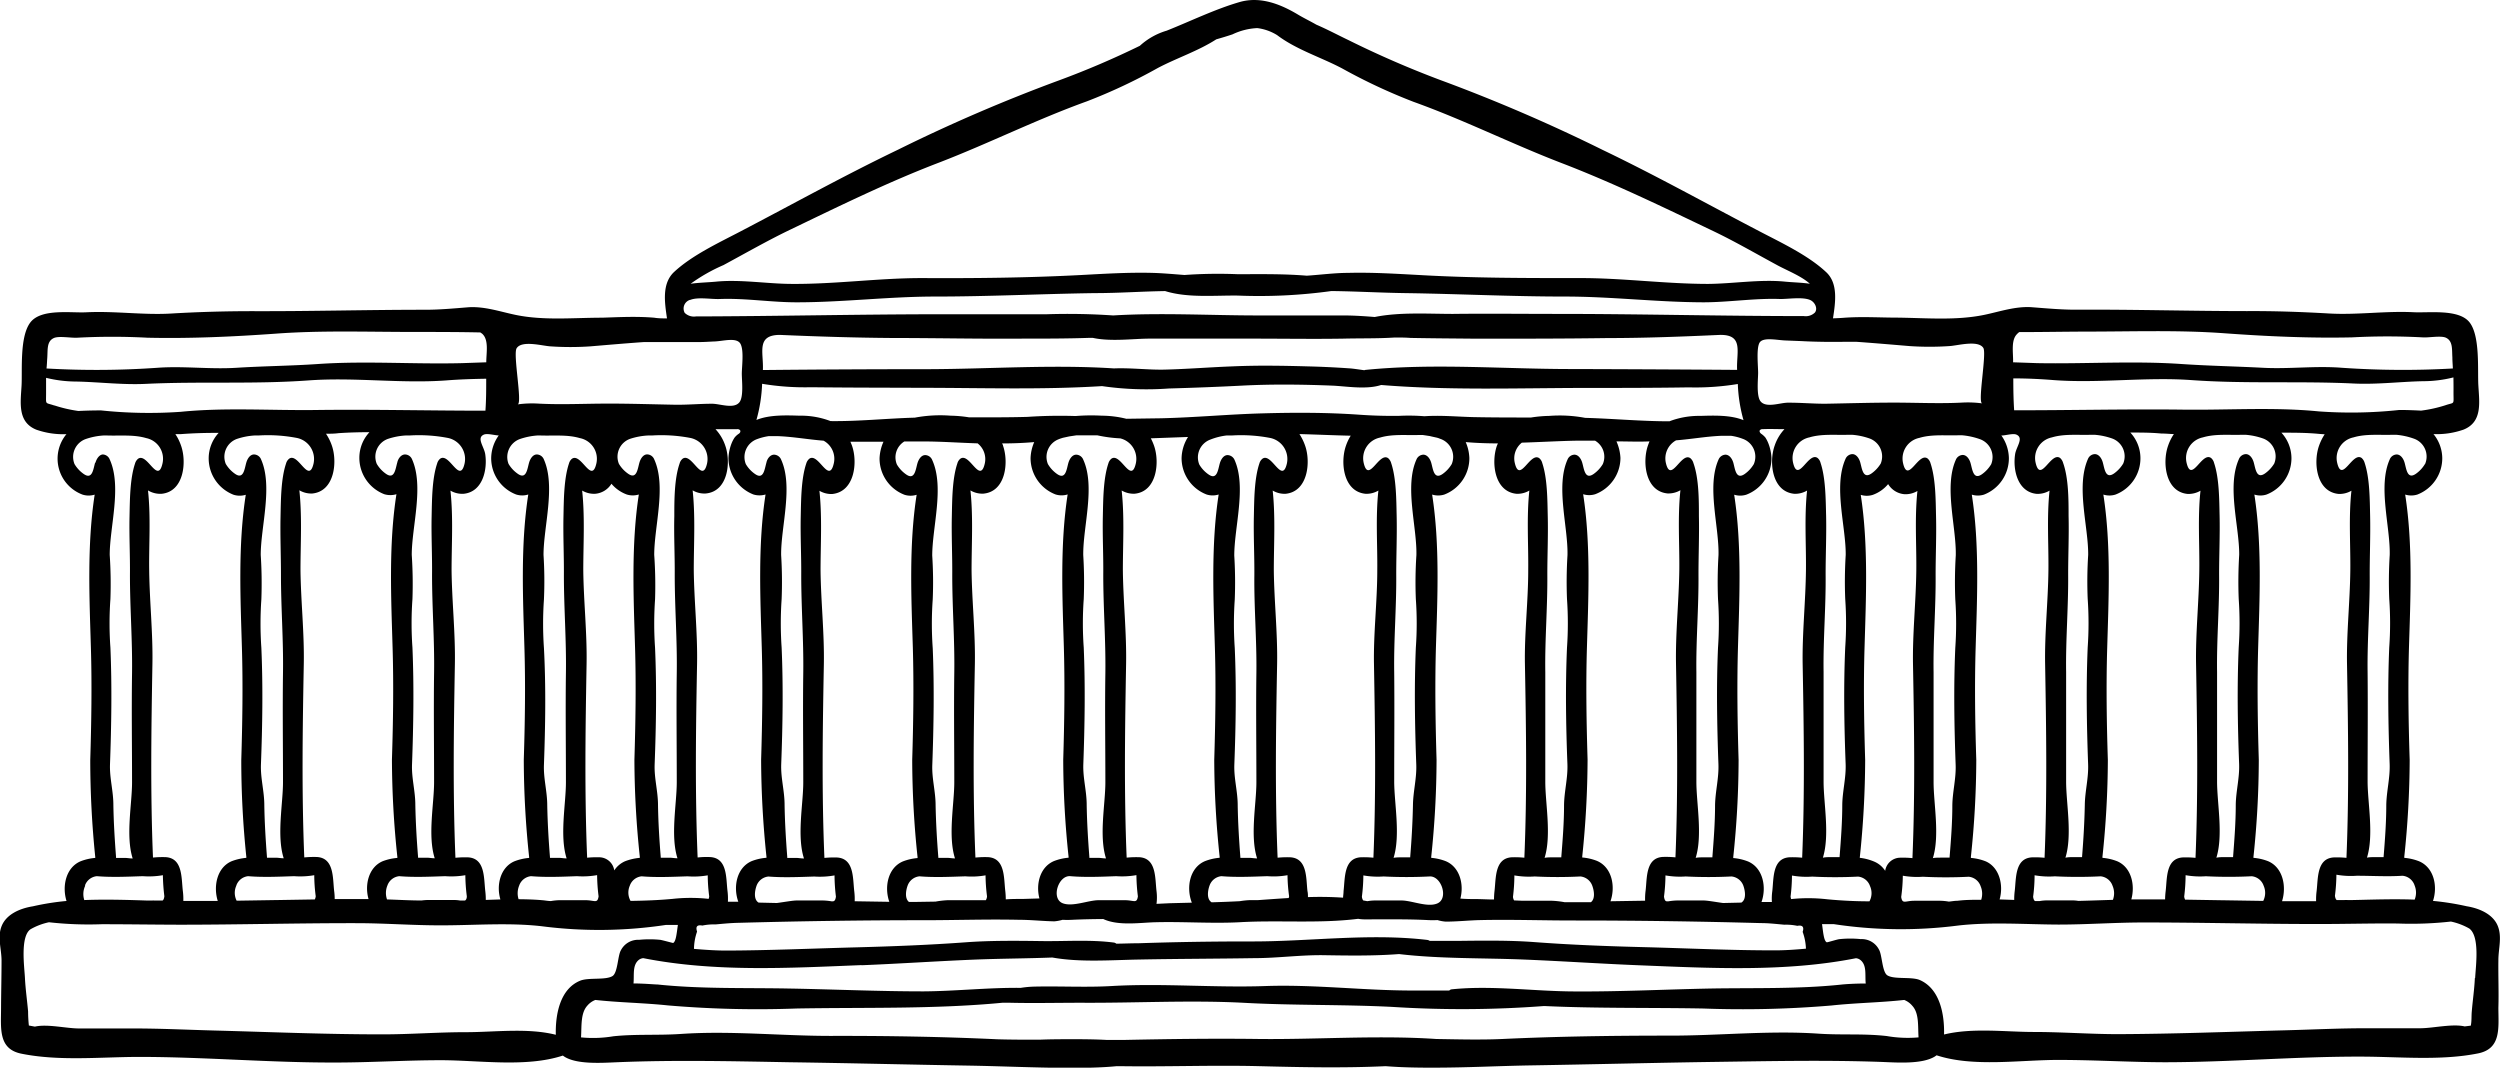 <svg xmlns="http://www.w3.org/2000/svg" viewBox="0 0 355.92 152"><title>final-quiz-3</title><g id="Layer_2" data-name="Layer 2"><g id="Layer_1-2" data-name="Layer 1"><path d="M355.69,136.7c0-1.66.56-3.35-.11-4.93s-2.5-2.44-4.41-2.75a38.22,38.22,0,0,0-4.79-.76c.69-2.08.15-4.75-2-5.65a7.53,7.53,0,0,0-2.09-.48.59.59,0,0,0,0-.14,133.3,133.3,0,0,0,.77-13.81c-.17-5.3-.25-10.68-.1-16,.21-6.9.58-14.62-.54-21.77a2.92,2.92,0,0,0,1.73,0,5.54,5.54,0,0,0,3.55-5.19,5.48,5.48,0,0,0-1.25-3.42,11.48,11.48,0,0,0,4.29-.64c2.69-1.09,2.24-3.83,2.1-6.26-.13-2.26.27-7.05-1.25-9s-5.8-1.33-8-1.45c-4-.2-8,.41-12,.18s-7.77-.36-11.66-.34c-8.13,0-16.28-.25-24.43-.2-2.07,0-4.15-.19-6.2-.35-2.35-.17-4.56.62-6.83,1.09-4,.82-8.21.44-12.26.39-2.52,0-4.87-.16-7.43,0-.6.05-1.21.08-1.82.1.35-2.29.76-5-1-6.6-2.54-2.37-6.29-4.13-9.37-5.74-7.51-3.91-14.83-8-22.49-11.67a237.2,237.2,0,0,0-23-9.9A139.91,139.91,0,0,1,192,5.72c-1.37-.65-3-1.52-4.6-2.21-.87-.5-1.79-.94-2.62-1.44-2.49-1.49-5.33-2.6-8.22-1.8-3.5,1-7.07,2.75-10.47,4.1a9.69,9.69,0,0,0-3.81,2.15,122.75,122.75,0,0,1-11.45,4.9,235.11,235.11,0,0,0-23,9.9c-7.66,3.68-15,7.76-22.49,11.67-3.08,1.61-6.84,3.37-9.38,5.74-1.74,1.64-1.34,4.31-1,6.6-.62,0-1.23,0-1.83-.1-2.56-.21-4.91-.08-7.42,0-4.06,0-8.26.43-12.26-.39-2.28-.47-4.48-1.26-6.83-1.09-2,.16-4.13.36-6.21.35-8.14,0-16.3.23-24.43.2-3.88,0-7.78.11-11.66.34s-8-.38-12-.18c-2.23.12-6.46-.57-8,1.45s-1.13,6.76-1.25,9c-.14,2.43-.59,5.17,2.09,6.26a11.54,11.54,0,0,0,4.3.64,5.46,5.46,0,0,0,2.3,8.61,2.89,2.89,0,0,0,1.72,0c-1.11,7.15-.74,14.87-.54,21.77.16,5.29.07,10.67-.09,16A136.12,136.12,0,0,0,13.56,122l0,.14a7.36,7.36,0,0,0-2.09.48c-2.11.9-2.65,3.57-2,5.65a36.2,36.2,0,0,0-4.79.76c-1.92.31-3.75,1.16-4.42,2.75S.2,135,.22,136.7c0,2.25-.06,4.56-.07,6.82,0,2.88-.43,5.82,2.89,6.49,5.37,1.09,11.28.47,16.72.46,9.35,0,18.67.83,28,.8,5,0,10-.33,15-.33,5.45,0,12.16,1.06,17.37-.66l.26.18c1.81,1.1,5.27.86,7.43.77,8.2-.34,16.37-.15,24.58,0,8.54.12,17.08.34,25.63.48,4.54.08,9.07.29,13.61.32,2.38,0,4.88,0,7.33-.24h.53c6.61.1,13.24-.17,19.84,0,5.91.15,11.93.28,17.93,0,2.32.18,4.68.22,6.93.21,4.54,0,9.07-.24,13.61-.32,8.55-.14,17.09-.36,25.63-.49,8.21-.11,16.38-.3,24.58,0,2.16.09,5.62.33,7.43-.77l.26-.18c5.21,1.72,11.92.65,17.37.66,5,0,10,.31,15,.33,9.34,0,18.66-.82,28-.8,5.44,0,11.35.62,16.72-.46,3.32-.67,2.9-3.62,2.89-6.49C355.76,141.26,355.66,139,355.69,136.7Zm-11.92-10.62a2.69,2.69,0,0,1,0,2c-3-.12-6,0-8.95.06h-.56a3.94,3.94,0,0,0-.52,0l-1.06,0c-.12-.08-.21-.25-.26-.61a25.33,25.33,0,0,0,.21-3,11.63,11.63,0,0,0,2.87.15c2.16,0,4.43.14,6.53,0A2,2,0,0,1,343.77,126.08Zm-20.86-3.47a7.36,7.36,0,0,0-2.09-.48l0-.14a133.29,133.29,0,0,0,.76-13.81c-.16-5.29-.24-10.68-.09-16,.2-6.9.57-14.62-.54-21.77a2.82,2.82,0,0,0,1.72,0,5.55,5.55,0,0,0,3.56-5.19,5.39,5.39,0,0,0-1.43-3.62c1.82,0,3.63,0,5.44.18l.72.05a7.46,7.46,0,0,0-.81,1.65c-.82,2.32-.41,6.53,2.79,6.84a3.35,3.35,0,0,0,1.83-.46c-.41,3.74-.12,7.7-.16,11.33-.05,4.48-.55,8.92-.47,13.38.16,9.14.3,18.43-.08,27.56a13.71,13.71,0,0,0-1.8-.06c-2.45.14-2.23,3-2.45,4.81a9,9,0,0,0-.07,1.42h-.85c-1.35,0-2.7,0-4,0C325.56,126.17,325,123.5,322.91,122.61Zm-21.5,0a7.44,7.44,0,0,0-2.09-.48.59.59,0,0,0,0-.14,133.3,133.3,0,0,0,.77-13.81c-.17-5.29-.25-10.68-.09-16,.2-6.9.57-14.62-.55-21.77a2.85,2.85,0,0,0,1.73,0,5.53,5.53,0,0,0,3.55-5.19,5.38,5.38,0,0,0-1.44-3.64c1.47,0,2.94,0,4.41.14.6,0,1.19.06,1.79.08a6.93,6.93,0,0,0-.83,1.68c-.82,2.32-.41,6.53,2.78,6.84a3.38,3.38,0,0,0,1.84-.46c-.41,3.74-.12,7.7-.17,11.33-.05,4.48-.54,8.92-.46,13.38.16,9.14.3,18.43-.08,27.56a13.76,13.76,0,0,0-1.8-.06c-2.46.14-2.23,3-2.45,4.81a10.3,10.3,0,0,0-.08,1.17l-3.66,0h-1.15C304,126,303.44,123.47,301.41,122.61Zm-11.75,2a11.63,11.63,0,0,0,2.87.15,64.74,64.74,0,0,0,6.54,0,2,2,0,0,1,1.69,1.35,2.68,2.68,0,0,1,.05,2c-1.64.05-3.28.11-4.92.15a4.88,4.88,0,0,0-.85-.07c-1.25,0-2.5,0-3.75,0a6.31,6.31,0,0,0-.9.09l-.67,0c-.13-.08-.22-.26-.27-.61A23.33,23.33,0,0,0,289.66,124.63ZM297.29,79a59.3,59.3,0,0,0-.07,6.25,50.09,50.09,0,0,1,0,6.93c-.23,5.48-.14,11.11.06,16.59.08,2-.44,3.83-.47,5.8-.05,2.5-.19,4.91-.39,7.4,0,0,0,0,0,.06l-1.29,0c-.36,0-.72,0-1.08.08,1-3.21.1-7.76.1-10.83,0-5.2,0-10.41,0-15.61-.07-4.65.33-9.23.29-13.9,0-2.78.13-5.56.06-8.34,0-2.29,0-5.35-.78-7.53a1.45,1.45,0,0,0-.43-.7c-1.31-.93-2.79,3.67-3.48.69a3,3,0,0,1,2.32-3.62c1.76-.53,3.73-.31,5.54-.37h.55a9.77,9.77,0,0,1,2.49.53,2.7,2.7,0,0,1,1.57,3.56,4.71,4.71,0,0,1-1.3,1.41c-1.25.87-1.36-.72-1.62-1.6-.16-.55-.54-1.13-1.11-1.15a1.11,1.11,0,0,0-1,.71C295.53,69.28,297.33,75,297.29,79Zm21.5,0a62.12,62.12,0,0,0-.07,6.25,50.09,50.09,0,0,1,0,6.93c-.24,5.48-.15,11.11.06,16.59.07,2-.45,3.83-.48,5.8,0,2.5-.19,4.91-.38,7.4,0,0,0,0,0,.06l-1.3,0c-.35,0-.72,0-1.08.08,1-3.21.1-7.76.1-10.83,0-5.2,0-10.41,0-15.61-.07-4.65.34-9.23.29-13.9,0-2.78.13-5.56.07-8.34-.05-2.29-.05-5.35-.79-7.53a1.32,1.32,0,0,0-.43-.7c-1.31-.93-2.78,3.67-3.48.69a3,3,0,0,1,2.32-3.62c1.77-.53,3.73-.31,5.54-.37h.55a9.77,9.77,0,0,1,2.49.53,2.71,2.71,0,0,1,1.58,3.56,4.75,4.75,0,0,1-1.31,1.41c-1.24.87-1.36-.72-1.62-1.6-.16-.55-.54-1.13-1.1-1.15a1.11,1.11,0,0,0-1,.71C317,69.28,318.83,75,318.79,79Zm-7.63,45.6a11.71,11.71,0,0,0,2.88.15,64.54,64.54,0,0,0,6.53,0,2,2,0,0,1,1.7,1.35,2.51,2.51,0,0,1-.06,2.16l-5.62-.09h-.11l-5.39-.09a1.21,1.21,0,0,1-.13-.45A25.69,25.69,0,0,0,311.16,124.63Zm34.09-58.56a4.6,4.6,0,0,1-1.3,1.41c-1.25.87-1.36-.72-1.62-1.6-.16-.55-.54-1.13-1.11-1.15a1.11,1.11,0,0,0-1,.71c-1.71,3.84.09,9.55,0,13.59a62.12,62.12,0,0,0-.07,6.25,48.57,48.57,0,0,1,0,6.93c-.23,5.48-.14,11.11.06,16.59.07,2-.44,3.83-.48,5.8,0,2.5-.18,4.91-.38,7.39v.07l-1.29,0c-.36,0-.72,0-1.08.07,1-3.2.1-7.75.09-10.82,0-5.21.05-10.41,0-15.61-.06-4.65.34-9.24.3-13.9,0-2.78.12-5.56.06-8.34-.05-2.29-.05-5.35-.78-7.53a1.45,1.45,0,0,0-.43-.7c-1.31-.93-2.79,3.67-3.48.69a3,3,0,0,1,2.32-3.62c1.76-.53,3.72-.31,5.53-.37h.56a10,10,0,0,1,2.48.54A2.7,2.7,0,0,1,345.25,66.07Zm4.05-10.2c0,1.89.21,1.38-1.17,1.86a19.31,19.31,0,0,1-3.44.76c-1.57-.08-2.93-.11-3.23-.08a64,64,0,0,1-11.33.19c-6.4-.63-12.9-.17-19.33-.25-8-.1-16,.1-24.05.09-.1-1.51-.12-3-.12-4.54,1.91,0,3.82.09,5.7.24,6.49.49,13.08-.46,19.61,0,7.73.56,15.45.12,23.15.49,3.28.16,6.61-.26,9.89-.33a17.49,17.49,0,0,0,4.31-.54C349.3,54.48,349.31,55.18,349.3,55.87Zm-62.05-8.39.23-.17c3.15,0,6.3-.06,9.45-.07,6.54,0,13.14-.24,19.66.23,6,.44,12.32.73,18.29.59a93.4,93.4,0,0,1,10,0c.9.07,2.62-.28,3.34.05,1,.47.85,1.62.92,2.81,0,.52.05,1.05.07,1.57a126.15,126.15,0,0,1-15.8-.1c-3.75-.3-7.5.2-11.25,0s-7.68-.27-11.51-.53c-6.84-.48-13.78,0-20.62-.13l-3.43-.12v0C286.64,50.21,286.24,48.33,287.25,47.48ZM286,65.2A5.75,5.75,0,0,0,284.93,62H285c.52,0,1.58-.33,2.06-.13,1.11.47,0,1.71-.17,2.78-.35,2.25.36,5.4,3.07,5.66a3.33,3.33,0,0,0,1.83-.46c-.4,3.74-.12,7.7-.16,11.33-.05,4.48-.55,8.92-.47,13.38.16,9.14.3,18.43-.08,27.56a13.61,13.61,0,0,0-1.79-.06c-2.46.14-2.24,3-2.46,4.81a9.41,9.41,0,0,0-.07,1.25l-2.08-.07c.58-2,0-4.57-2-5.43a7.44,7.44,0,0,0-2.09-.48.68.68,0,0,0,0-.14,133.3,133.3,0,0,0,.77-13.81c-.17-5.3-.25-10.68-.09-16,.2-6.9.57-14.63-.55-21.77a2.92,2.92,0,0,0,1.73,0A5.55,5.55,0,0,0,286,65.2ZM85.22,127.61c-.16,1.07-.54.56-1.84.55s-2.5,0-3.74,0a8,8,0,0,0-1.2.12c-.42,0-.83-.09-1.25-.12-1.11-.1-2.23-.13-3.36-.14a2.84,2.84,0,0,1,.08-1.93,2,2,0,0,1,1.69-1.35c2.11.18,4.38.08,6.54,0a11.63,11.63,0,0,0,2.87-.15A25.33,25.33,0,0,0,85.22,127.61Zm-1.63-5.5c-.38-9.13-.24-18.42-.08-27.56.08-4.46-.42-8.9-.47-13.38,0-3.62.24-7.59-.16-11.33a3.33,3.33,0,0,0,1.83.46,3,3,0,0,0,2.34-1.43,5.23,5.23,0,0,0,2.18,1.53,2.89,2.89,0,0,0,1.72,0c-1.11,7.15-.74,14.87-.54,21.77.16,5.29.07,10.68-.09,16A133.65,133.65,0,0,0,91.09,122a.59.59,0,0,0,0,.13,7.72,7.72,0,0,0-2.09.48,3.51,3.51,0,0,0-1.55,1.31,2.18,2.18,0,0,0-2.09-1.87A13.61,13.61,0,0,0,83.59,122.11Zm19.67-58.65a6.4,6.4,0,0,0-1.4-2.36c1,0,2.06,0,3.09,0a.48.48,0,0,1,.42.16c.09.16,0,.36-.17.48a2.56,2.56,0,0,0-.62.56,4.57,4.57,0,0,0-.44.85,6.53,6.53,0,0,0-.43,2.05,5.57,5.57,0,0,0,3.56,5.2,3,3,0,0,0,1.72,0c-1.11,7.14-.74,14.86-.54,21.76.16,5.29.07,10.68-.09,16a136.48,136.48,0,0,0,.76,13.82l0,.14a7.36,7.36,0,0,0-2.09.47c-2.16.92-2.68,3.68-1.92,5.79l-1.48,0a8.57,8.57,0,0,0-.06-1.56c-.22-1.83,0-4.66-2.46-4.8a10.82,10.82,0,0,0-1.79.06c-.38-9.14-.25-18.43-.08-27.57.08-4.46-.42-8.9-.47-13.38,0-3.62.24-7.59-.16-11.32a3.31,3.31,0,0,0,1.83.45C103.66,70,104.08,65.78,103.26,63.46Zm144.05-10.8q-11.77-.09-23.56-.12c-9.74,0-19.63-.85-29.33.12a.53.53,0,0,0-.18.05c-.82-.11-1.61-.24-2.16-.27-2-.14-3.92-.23-5.92-.28-3.6-.1-7.11-.16-10.71,0-3.2.12-6.4.38-9.61.46-2.3.06-4.83-.27-7.25-.17-8.76-.57-17.66.08-26.43.11q-11.77,0-23.55.12c.12-2.49-1-5,2.43-5,5.32.23,10.64.4,16,.44,6.17,0,12.36.14,18.53.09,3.18,0,6.35,0,9.53-.11h.47c2.63.58,5.91.09,8.22.11,4.89,0,9.79,0,14.68,0,4.3,0,8.54.07,12.81,0,2.36-.06,4.85,0,7.29-.16.74,0,1.49,0,2.24.06,3.18.06,6.35.08,9.53.11,6.18,0,12.36,0,18.54-.09,5.35,0,10.67-.21,16-.45C248.3,47.63,247.18,50.17,247.31,52.66ZM115.49,55.13c5.12.06,10.23.06,15.34.08,8.64,0,17.42.3,26.07-.24a44,44,0,0,0,9.5.34c3.47-.1,7-.23,10.42-.41,4.24-.22,8.56-.17,12.81,0,1.91.07,4.89.61,7-.09,9.42.77,19,.45,28.44.42,5.11,0,10.23,0,15.34-.08a37.06,37.06,0,0,0,7-.48,21.7,21.7,0,0,0,.81,5.15c-1.81-.75-4.2-.67-6.13-.61a11.77,11.77,0,0,0-4.42.77c-4,0-8-.38-12-.49a19.55,19.55,0,0,0-5.1-.28,18.62,18.62,0,0,0-2.59.23c-2.78,0-5.57,0-8.34-.06-2.25-.06-4.58-.28-6.85-.12a27.4,27.4,0,0,0-3.72-.05l-.75,0c-1.64,0-3.27-.06-4.81-.17-4.55-.32-9.19-.32-13.75-.19-4.84.13-9.64.59-14.47.7l-4.94.07a14.81,14.81,0,0,0-3.5-.44,27.4,27.4,0,0,0-3.72.05,67.92,67.92,0,0,0-6.85.12c-2.78.08-5.57.07-8.35.06a18.48,18.48,0,0,0-2.59-.23,19.55,19.55,0,0,0-5.1.28c-4,.11-8,.54-12,.49a11.77,11.77,0,0,0-4.42-.77c-1.93-.06-4.31-.14-6.13.61a21.7,21.7,0,0,0,.81-5.15A37.11,37.11,0,0,0,115.49,55.13ZM252.2,65.2a6.53,6.53,0,0,0-.43-2.05,4.84,4.84,0,0,0-.43-.85,3,3,0,0,0-.62-.56c-.15-.12-.27-.32-.18-.48a.48.48,0,0,1,.42-.16c1-.05,2.06,0,3.09,0a6.4,6.4,0,0,0-1.4,2.36c-.82,2.32-.4,6.53,2.79,6.84a3.33,3.33,0,0,0,1.83-.46c-.4,3.74-.12,7.7-.16,11.33-.05,4.48-.54,8.91-.47,13.38.17,9.14.31,18.43-.07,27.56a13.76,13.76,0,0,0-1.8-.06c-2.46.14-2.24,3-2.45,4.81a7.73,7.73,0,0,0-.06,1.56c-.49,0-1,0-1.48,0,.75-2.1.23-4.87-1.93-5.78a7.36,7.36,0,0,0-2.09-.48l0-.14a133.33,133.33,0,0,0,.76-13.82c-.16-5.29-.24-10.67-.09-16,.2-6.9.57-14.63-.54-21.77a2.89,2.89,0,0,0,1.72,0A5.55,5.55,0,0,0,252.2,65.2ZM262.77,79a62.12,62.12,0,0,0-.07,6.25,50.09,50.09,0,0,1,0,6.93c-.24,5.48-.15,11.11.06,16.59.07,2-.45,3.83-.48,5.8,0,2.5-.19,4.91-.38,7.4,0,0,0,0,0,.06l-1.3,0c-.36,0-.72,0-1.08.08,1-3.21.1-7.76.1-10.83,0-5.2,0-10.41,0-15.61-.07-4.65.34-9.23.29-13.9,0-2.78.13-5.56.07-8.34-.06-2.29-.06-5.35-.79-7.53a1.32,1.32,0,0,0-.43-.7c-1.31-.93-2.78,3.67-3.48.69a3,3,0,0,1,2.32-3.62c1.77-.53,3.73-.31,5.54-.37h.55a9.77,9.77,0,0,1,2.49.53,2.72,2.72,0,0,1,1.58,3.56,4.75,4.75,0,0,1-1.31,1.41c-1.24.87-1.36-.72-1.62-1.6-.16-.55-.54-1.13-1.1-1.15a1.11,1.11,0,0,0-1,.71C261,69.28,262.81,75,262.77,79Zm-5.66,56.06c-1.54.14-3.08.25-4.6.24-6.19,0-12.38-.3-18.56-.46-5.21-.13-10.4-.33-15.57-.72-3.51-.26-7.21-.21-10.74-.17-1.35,0-2.72,0-4.09,0a.9.9,0,0,0-.32-.13c-8.41-1-17,.26-25.39.21-5.26,0-10.51.08-15.76.26-1.05,0-2.1.05-3.16.06a.63.63,0,0,0-.35-.16c-3.39-.44-6.88-.16-10.3-.21s-7.23-.09-10.74.17c-5.16.38-10.36.58-15.57.72-6.18.16-12.36.44-18.56.46-1.52,0-3.06-.11-4.6-.24a7.78,7.78,0,0,1,.44-2.46c-.23-.71,0-1,.76-.86a7.68,7.68,0,0,1,1.85-.16c1.11-.1,2.21-.21,3.32-.23,8.8-.24,17.55-.37,26.36-.37,4.53,0,9-.16,13.53-.06,1.69,0,3.38.19,5.05.22a6.27,6.27,0,0,0,1.17-.22,12.58,12.58,0,0,0,1.36,0c1.47-.07,3-.1,4.43-.11,2.14,1,5.19.52,7.35.46,4-.11,8,.2,12,0,5.62-.33,11.37.21,16.93-.49a5.76,5.76,0,0,0,1.07.08c2.95,0,5.93-.05,8.87.1a12.58,12.58,0,0,0,1.36,0,5.53,5.53,0,0,0,1.17.22c1.67,0,3.36-.19,5-.22,4.52-.1,9,.07,13.53.06,8.81,0,17.56.13,26.36.37,1.11,0,2.21.13,3.32.23a7.68,7.68,0,0,1,1.85.16c.73-.14,1,.15.76.86A7.78,7.78,0,0,1,257.11,135.09ZM121.3,63.46c-.07-.2-.15-.38-.23-.57,1.57,0,3.14,0,4.71,0a6.35,6.35,0,0,0-.56,2.36,5.53,5.53,0,0,0,3.55,5.19,2.85,2.85,0,0,0,1.73,0c-1.12,7.15-.75,14.87-.54,21.77.15,5.29.07,10.68-.09,16a133.29,133.29,0,0,0,.76,13.81c0,.05,0,.1,0,.14a7.53,7.53,0,0,0-2.09.48c-2.14.91-2.67,3.65-1.93,5.75l-4.93-.08a8.93,8.93,0,0,0-.06-1.42c-.22-1.84,0-4.67-2.46-4.81a13.56,13.56,0,0,0-1.79.06c-.39-9.13-.25-18.42-.08-27.56.08-4.46-.42-8.9-.47-13.38,0-3.62.24-7.59-.16-11.33a3.33,3.33,0,0,0,1.83.46C121.7,70,122.12,65.78,121.3,63.46Zm21.5,0c0-.12-.09-.22-.13-.33,1.53,0,3.06-.06,4.57-.19a6.26,6.26,0,0,0-.52,2.26,5.54,5.54,0,0,0,3.55,5.19,2.85,2.85,0,0,0,1.73,0c-1.11,7.15-.74,14.87-.54,21.77.15,5.29.07,10.68-.09,16a133.29,133.29,0,0,0,.76,13.81c0,.05,0,.1,0,.14a7.37,7.37,0,0,0-2.08.48c-2,.85-2.6,3.29-2.07,5.32l-2.33.07c-.82,0-1.64,0-2.46.06a10.49,10.49,0,0,0-.07-1.2c-.22-1.84,0-4.67-2.46-4.81a13.56,13.56,0,0,0-1.79.06c-.39-9.13-.25-18.42-.08-27.56.08-4.46-.42-8.9-.47-13.38,0-3.62.24-7.59-.16-11.33a3.33,3.33,0,0,0,1.83.46C143.21,70,143.62,65.78,142.8,63.46Zm21.5,0a8,8,0,0,0-.46-1.06h.08l5.22-.19a5.87,5.87,0,0,0-.92,3,5.55,5.55,0,0,0,3.56,5.19,2.82,2.82,0,0,0,1.72,0c-1.11,7.15-.74,14.87-.54,21.77.16,5.29.07,10.68-.09,16a133.65,133.65,0,0,0,.77,13.82.59.59,0,0,0,0,.13,7.36,7.36,0,0,0-2.09.48c-2.2.93-2.7,3.79-1.87,5.91l-3.14.08-1.89.09a7.11,7.11,0,0,0,0-1.83c-.22-1.84,0-4.67-2.45-4.81a13.71,13.71,0,0,0-1.8.06c-.38-9.13-.24-18.42-.08-27.56.08-4.46-.41-8.9-.46-13.38,0-3.62.24-7.59-.17-11.33a3.38,3.38,0,0,0,1.84.46C164.71,70,165.12,65.78,164.3,63.46Zm21.51,0A7.55,7.55,0,0,0,185,61.8c2.44.06,4.87.18,7.3.23a6.79,6.79,0,0,0-.68,1.43c-.82,2.32-.41,6.53,2.79,6.84a3.33,3.33,0,0,0,1.83-.46c-.41,3.74-.12,7.7-.16,11.33,0,4.48-.55,8.92-.47,13.38.16,9.14.3,18.43-.08,27.56a13.71,13.71,0,0,0-1.8-.06c-2.45.14-2.23,3-2.45,4.81,0,.33-.06.65-.07.94a48.64,48.64,0,0,0-5-.08c0-.27,0-.56-.07-.86-.21-1.84,0-4.67-2.45-4.81a13.71,13.71,0,0,0-1.8.06c-.38-9.13-.24-18.42-.07-27.56.08-4.46-.42-8.9-.47-13.38,0-3.63.24-7.59-.16-11.33a3.33,3.33,0,0,0,1.83.46C186.21,70,186.63,65.78,185.81,63.46Zm23.38,1.74a6.26,6.26,0,0,0-.52-2.26c1.51.13,3,.18,4.58.19l-.14.33c-.82,2.32-.4,6.53,2.79,6.84a3.33,3.33,0,0,0,1.83-.46c-.4,3.74-.12,7.7-.16,11.33,0,4.48-.55,8.92-.47,13.38.17,9.14.31,18.43-.08,27.56a13.56,13.56,0,0,0-1.79-.06c-2.46.14-2.24,3-2.46,4.81a10.49,10.49,0,0,0-.07,1.2c-.82,0-1.63-.05-2.45-.06-.67,0-1.48,0-2.34-.07.53-2-.06-4.47-2.07-5.32a7.37,7.37,0,0,0-2.08-.48s0-.09,0-.14a133.29,133.29,0,0,0,.76-13.81c-.16-5.3-.24-10.68-.09-16,.21-6.9.58-14.63-.54-21.77a2.92,2.92,0,0,0,1.73,0A5.54,5.54,0,0,0,209.19,65.2Zm21.51,0a6.55,6.55,0,0,0-.57-2.36c1.57,0,3.14.07,4.71,0-.08.18-.15.37-.22.57-.82,2.32-.41,6.53,2.78,6.84a3.38,3.38,0,0,0,1.84-.46c-.41,3.74-.12,7.7-.16,11.33-.06,4.48-.55,8.92-.47,13.38.16,9.14.3,18.43-.08,27.56a13.71,13.71,0,0,0-1.8-.06c-2.46.14-2.23,3-2.45,4.81a9,9,0,0,0-.07,1.42l-4.93.08c.74-2.1.22-4.84-1.93-5.75a7.36,7.36,0,0,0-2.09-.48l0-.14a136.12,136.12,0,0,0,.76-13.81c-.16-5.3-.25-10.68-.09-16,.2-6.9.57-14.63-.54-21.77a2.89,2.89,0,0,0,1.72,0A5.55,5.55,0,0,0,230.7,65.2Zm6.41,59.43a11.63,11.63,0,0,0,2.87.15,64.54,64.54,0,0,0,6.53,0,2,2,0,0,1,1.7,1.35c.23.66.43,1.82-.21,2.31l-.09.06-2.6.06c-1.11-.15-2.26-.37-2.83-.36-1.25,0-2.49,0-3.74,0a8.34,8.34,0,0,0-1.21.12h-.21c-.23,0-.35-.19-.42-.67A25.33,25.33,0,0,0,237.11,124.63Zm-21.51,0a11.71,11.71,0,0,0,2.88.15,64.56,64.56,0,0,0,6.53,0,2,2,0,0,1,1.69,1.35c.24.66.44,1.82-.2,2.31-.23,0-.47,0-.71,0-1,0-2,0-3.07,0a12.45,12.45,0,0,0-1.74-.2c-1.25,0-2.5,0-3.74,0-.16,0-.3,0-.44,0l-1.24-.05a1.13,1.13,0,0,1-.16-.52A25.69,25.69,0,0,0,215.6,124.63Zm12.59-58.56a4.63,4.63,0,0,1-1.31,1.41c-1.24.87-1.36-.72-1.62-1.6-.16-.55-.53-1.13-1.1-1.15a1.11,1.11,0,0,0-1,.71c-1.7,3.84.09,9.55,0,13.59a62.12,62.12,0,0,0-.07,6.25,50.09,50.09,0,0,1,0,6.93c-.24,5.48-.15,11.11.06,16.59.07,2-.45,3.83-.48,5.8,0,2.5-.19,4.91-.39,7.39,0,0,0,.05,0,.07l-1.3,0c-.36,0-.72,0-1.08.07,1-3.2.1-7.75.1-10.82,0-5.21,0-10.41,0-15.61-.07-4.65.33-9.24.29-13.9,0-2.78.13-5.56.06-8.34-.05-2.29-.05-5.35-.78-7.53a1.32,1.32,0,0,0-.43-.7c-1.31-.93-2.78,3.67-3.48.69a2.85,2.85,0,0,1,1-2.9c2.62-.08,5.2-.23,7.67-.28.92,0,1.84,0,2.76,0A2.65,2.65,0,0,1,228.19,66.07ZM194.1,124.63a11.63,11.63,0,0,0,2.87.15,64.52,64.52,0,0,0,6.53,0c1.7-.14,2.78,3.14,1.13,3.84-1.42.61-3.65-.44-5.16-.42-1.24,0-2.49,0-3.74,0a6.34,6.34,0,0,0-1.06.1l-.6-.11a1.15,1.15,0,0,1-.18-.54A25.33,25.33,0,0,0,194.1,124.63Zm12.58-58.56a4.6,4.6,0,0,1-1.3,1.41c-1.25.87-1.36-.72-1.62-1.6-.16-.55-.54-1.13-1.11-1.15a1.11,1.11,0,0,0-1,.71c-1.71,3.84.09,9.55,0,13.59a59.31,59.31,0,0,0-.08,6.25,48.57,48.57,0,0,1,0,6.93c-.23,5.48-.14,11.11.06,16.59.08,2-.44,3.83-.47,5.8-.05,2.5-.19,4.91-.39,7.39v.07l-1.29,0c-.36,0-.72,0-1.08.07,1-3.2.1-7.75.09-10.82,0-5.21.05-10.41,0-15.61-.07-4.65.33-9.24.29-13.9,0-2.78.12-5.56.06-8.34-.05-2.29-.05-5.35-.78-7.53a1.45,1.45,0,0,0-.43-.7c-1.31-.93-2.79,3.67-3.48.69a3,3,0,0,1,2.32-3.62c1.76-.53,3.73-.31,5.54-.37h.55l1,.15c.3.08.61.14.92.21s.37.11.55.18A2.7,2.7,0,0,1,206.68,66.07Zm-23.15,61.54-.06.24c-1.5.09-3,.2-4.39.3h-1.14a11,11,0,0,0-1.43.15c-1.33.07-2.65.12-4,.16a.41.41,0,0,1-.11-.07c-.63-.49-.44-1.65-.2-2.31a2,2,0,0,1,1.69-1.34c2.11.18,4.38.07,6.54,0a11.15,11.15,0,0,0,2.87-.14A23.29,23.29,0,0,0,183.53,127.61ZM183.21,66c-.7,3-2.18-1.63-3.48-.69a1.33,1.33,0,0,0-.44.69c-.73,2.18-.73,5.24-.78,7.53-.06,2.78.09,5.56.07,8.35-.05,4.66.35,9.24.29,13.89-.07,5.2,0,10.41,0,15.61,0,3.07-.93,7.62.1,10.83-.36,0-.73-.07-1.08-.08l-1.3,0s0,0,0-.07c-.19-2.49-.34-4.9-.38-7.4,0-2-.55-3.81-.48-5.8.21-5.48.3-11.11.06-16.59a50.09,50.09,0,0,1,0-6.93,61.89,61.89,0,0,0-.07-6.24c0-4.05,1.75-9.76.05-13.6a1.13,1.13,0,0,0-1-.71c-.57,0-.94.61-1.1,1.15-.26.88-.38,2.48-1.62,1.6a4.41,4.41,0,0,1-1.31-1.41,2.7,2.7,0,0,1,1.58-3.55A9.19,9.19,0,0,1,174.6,62l.52,0h.23a21.76,21.76,0,0,1,5.53.36A3.06,3.06,0,0,1,183.21,66ZM162,127.61c-.16,1.07-.53.56-1.84.55s-2.49,0-3.74,0c-1.51,0-3.74,1-5.16.42-1.65-.7-.57-4,1.13-3.84,2.1.18,4.38.08,6.53,0a11.63,11.63,0,0,0,2.87-.15A25.33,25.33,0,0,0,162,127.61ZM161.7,66c-.69,3-2.17-1.63-3.48-.69a1.38,1.38,0,0,0-.43.69c-.73,2.18-.73,5.24-.78,7.53-.06,2.78.09,5.56.06,8.35,0,4.66.36,9.24.3,13.89-.08,5.2,0,10.41,0,15.61,0,3.07-.93,7.62.09,10.83-.36,0-.72-.07-1.08-.08l-1.29,0V122c-.19-2.49-.34-4.9-.38-7.4,0-2-.55-3.81-.48-5.8.2-5.48.29-11.11.06-16.59a48.57,48.57,0,0,1,0-6.93,61.89,61.89,0,0,0-.07-6.24c-.05-4.05,1.75-9.76,0-13.6a1.11,1.11,0,0,0-1-.71c-.57,0-.95.61-1.11,1.15-.26.88-.37,2.48-1.62,1.6a4.49,4.49,0,0,1-1.3-1.41,2.69,2.69,0,0,1,1.57-3.55c.18-.08.37-.13.55-.19l.92-.2,1-.15h.55c.8,0,1.63,0,2.46,0a19.68,19.68,0,0,0,3.25.43A3,3,0,0,1,161.7,66Zm-21.18,61.63a1.21,1.21,0,0,1-.17.53l-1.24,0-.43,0c-1.25,0-2.5,0-3.74,0a12.4,12.4,0,0,0-1.75.2l-3.07.05h-.71c-.63-.49-.44-1.65-.2-2.31a2,2,0,0,1,1.7-1.34c2.1.18,4.37.07,6.53,0a11.15,11.15,0,0,0,2.87-.14A25.31,25.31,0,0,0,140.52,127.61ZM140.2,66c-.69,3-2.17-1.63-3.48-.69a1.32,1.32,0,0,0-.43.69c-.73,2.18-.73,5.24-.78,7.53-.06,2.78.08,5.56.06,8.35,0,4.66.36,9.24.29,13.89-.07,5.2,0,10.41,0,15.61,0,3.07-.92,7.62.1,10.83-.36,0-.72-.07-1.08-.08l-1.29,0a.16.16,0,0,1,0-.07c-.2-2.49-.34-4.9-.39-7.4,0-2-.55-3.81-.47-5.8.2-5.48.29-11.11.06-16.59a48.57,48.57,0,0,1,0-6.93,59.08,59.08,0,0,0-.07-6.24c0-4.05,1.75-9.76,0-13.6a1.11,1.11,0,0,0-1-.71c-.56,0-.94.61-1.1,1.15-.26.88-.38,2.48-1.62,1.6a4.52,4.52,0,0,1-1.31-1.41,2.65,2.65,0,0,1,1.06-3.28c.92,0,1.84,0,2.76,0,2.47,0,5.05.19,7.67.27A2.85,2.85,0,0,1,140.2,66Zm-21.39,58.65a25.69,25.69,0,0,0,.2,3c-.07.48-.19.64-.42.67h-.21a8.18,8.18,0,0,0-1.21-.12c-1.24,0-2.49,0-3.74,0-.57,0-1.71.21-2.83.36l-2.6-.06-.09-.06c-.64-.49-.44-1.65-.21-2.31a2,2,0,0,1,1.7-1.34c2.1.17,4.38.07,6.53,0A11.71,11.71,0,0,0,118.81,124.63ZM249.69,66.07a4.6,4.6,0,0,1-1.3,1.41c-1.25.87-1.37-.72-1.62-1.6-.16-.55-.54-1.13-1.11-1.15a1.13,1.13,0,0,0-1,.71c-1.7,3.84.1,9.55,0,13.59a62.12,62.12,0,0,0-.07,6.25,50.09,50.09,0,0,1,0,6.93c-.24,5.48-.14,11.11.06,16.59.07,2-.44,3.83-.48,5.8,0,2.5-.19,4.91-.38,7.39v.07l-1.3,0c-.35,0-.71,0-1.08.07,1-3.2.1-7.75.1-10.82,0-5.21,0-10.41,0-15.61-.06-4.65.34-9.24.3-13.9,0-2.78.12-5.56.06-8.34,0-2.29,0-5.35-.78-7.53a1.4,1.4,0,0,0-.44-.7c-1.3-.93-2.78,3.67-3.48.69a2.93,2.93,0,0,1,1.45-3.23c2.2-.17,4.35-.57,6.56-.65.41,0,.82,0,1.24,0a7.54,7.54,0,0,1,1.65.42A2.7,2.7,0,0,1,249.69,66.07ZM107.8,62.51a8.15,8.15,0,0,1,1.65-.42c.42,0,.83,0,1.24,0,2.21.08,4.36.48,6.56.65A2.93,2.93,0,0,1,118.7,66c-.7,3-2.18-1.62-3.48-.69a1.4,1.4,0,0,0-.44.7c-.73,2.18-.73,5.24-.78,7.53-.06,2.78.09,5.56.07,8.34,0,4.67.35,9.25.29,13.9-.07,5.2,0,10.41,0,15.61,0,3.07-.93,7.62.1,10.83-.37,0-.73-.07-1.08-.08l-1.3,0V122c-.19-2.49-.34-4.9-.38-7.4,0-2-.55-3.81-.48-5.8.21-5.48.3-11.11.06-16.59a50.09,50.09,0,0,1,0-6.93,62.12,62.12,0,0,0-.07-6.25c-.05-4,1.75-9.75,0-13.59a1.13,1.13,0,0,0-1-.71c-.57,0-1,.6-1.1,1.15-.26.88-.38,2.48-1.62,1.6a4.41,4.41,0,0,1-1.31-1.41A2.71,2.71,0,0,1,107.8,62.51ZM100.66,66c-.7,3-2.17-1.63-3.48-.69a1.32,1.32,0,0,0-.43.69C96,68.16,96,71.22,96,73.51c-.07,2.78.08,5.56.06,8.35,0,4.66.36,9.24.29,13.89-.07,5.2,0,10.41,0,15.61,0,3.07-.92,7.62.1,10.83-.36,0-.72-.07-1.08-.08l-1.3,0s0,0,0-.07c-.2-2.49-.35-4.9-.39-7.4,0-2-.55-3.81-.48-5.8.21-5.48.3-11.11.06-16.59a50.09,50.09,0,0,1,0-6.93A61.89,61.89,0,0,0,93.14,79c0-4.05,1.75-9.76,0-13.6a1.11,1.11,0,0,0-1-.71c-.57,0-.94.61-1.1,1.15-.26.88-.38,2.48-1.62,1.6a4.52,4.52,0,0,1-1.31-1.41,2.7,2.7,0,0,1,1.58-3.55A9.78,9.78,0,0,1,92.25,62h.55a21.87,21.87,0,0,1,5.54.36A3.06,3.06,0,0,1,100.66,66Zm-11,60.1a2,2,0,0,1,1.69-1.34c2.11.18,4.38.07,6.54,0a11.62,11.62,0,0,0,2.87-.14,23.29,23.29,0,0,0,.21,3,2,2,0,0,1-.08.35,23.68,23.68,0,0,0-5.12,0c-2,.19-4,.26-6,.29A2.43,2.43,0,0,1,89.67,126.08Zm33,11.32c5.44-.22,10.86-.59,16.27-.81,3.61-.14,7.26-.15,10.89-.29,3.94.71,8.38.36,12.25.29,5.49-.11,11-.11,16.5-.2,3.31,0,6.6-.47,9.91-.42,3.56.06,7.14.11,10.7-.16,5.88.69,11.88.54,17.78.78,5.41.22,10.83.59,16.27.81,10.24.41,20.89,1,31-1a1.23,1.23,0,0,1,.59.22c1,.75.67,2.15.8,3.38-1.6,0-3,.1-3.44.15-6,.64-12.37.46-18.45.56-6.46.12-13,.46-19.41.42-5.79,0-11.9-.9-17.66-.3a.56.56,0,0,0-.33.17l-5.24,0c-6.95,0-13.95-.88-20.89-.64-7.29.26-14.63-.42-21.94,0-3.63.21-7.29,0-10.93.08a14.57,14.57,0,0,0-2,.18c-4.6-.05-9.31.47-13.84.5-6.46,0-13-.3-19.42-.41-6.07-.11-12.4.07-18.45-.57-.42,0-1.83-.14-3.43-.15.12-1.23-.19-2.63.79-3.38a1.27,1.27,0,0,1,.6-.22C101.78,138.43,112.43,137.81,122.67,137.4ZM255,128a2,2,0,0,1-.08-.35,25.69,25.69,0,0,0,.2-3,11.71,11.71,0,0,0,2.88.15,64.54,64.54,0,0,0,6.53,0,2,2,0,0,1,1.7,1.35,2.43,2.43,0,0,1-.08,2.17c-2,0-4-.1-6-.29A23.68,23.68,0,0,0,255,128Zm9.78-5.83,0-.14a136.12,136.12,0,0,0,.76-13.81c-.16-5.29-.25-10.68-.09-16,.2-6.9.57-14.62-.54-21.77a2.82,2.82,0,0,0,1.72,0,5.06,5.06,0,0,0,2.18-1.53,3,3,0,0,0,2.34,1.44,3.33,3.33,0,0,0,1.83-.46c-.4,3.74-.12,7.7-.16,11.33-.05,4.48-.55,8.92-.47,13.38.17,9.14.31,18.43-.08,27.56a13.56,13.56,0,0,0-1.79-.06,2.18,2.18,0,0,0-2.09,1.87,3.44,3.44,0,0,0-1.55-1.31A7.36,7.36,0,0,0,264.8,122.13Zm6.1,2.5a11.63,11.63,0,0,0,2.87.15,64.74,64.74,0,0,0,6.54,0,2,2,0,0,1,1.69,1.35,2.78,2.78,0,0,1,.08,1.93c-1.12,0-2.25,0-3.36.14-.42,0-.83.08-1.25.12a8,8,0,0,0-1.19-.12c-1.25,0-2.5,0-3.75,0s-1.68.53-1.84-.54A23.33,23.33,0,0,0,270.9,124.63Zm12.59-58.56a4.63,4.63,0,0,1-1.31,1.41c-1.24.87-1.36-.72-1.62-1.6-.16-.55-.53-1.13-1.1-1.15a1.11,1.11,0,0,0-1,.71c-1.7,3.84.09,9.55,0,13.59a62.12,62.12,0,0,0-.07,6.25,50.09,50.09,0,0,1,0,6.93c-.24,5.48-.15,11.11.05,16.59.08,2-.44,3.83-.47,5.8,0,2.5-.19,4.91-.39,7.39,0,0,0,.05,0,.07l-1.3,0c-.36,0-.72,0-1.08.07,1-3.2.1-7.75.1-10.82,0-5.21,0-10.41,0-15.61-.07-4.65.33-9.24.29-13.9,0-2.78.13-5.56.06-8.34-.05-2.29-.05-5.35-.78-7.53a1.38,1.38,0,0,0-.43-.7c-1.31-.93-2.79,3.67-3.48.69a3,3,0,0,1,2.32-3.62c1.76-.53,3.73-.31,5.54-.37h.55a10.23,10.23,0,0,1,2.49.54A2.71,2.71,0,0,1,283.49,66.07ZM262.91,48.66h1.35c2.54.18,5.06.4,7.59.61a41.7,41.7,0,0,0,5.7,0c1.13-.06,4.06-.9,4.81.26.51.79-.84,7.8-.16,7.9a15,15,0,0,0-2.93-.11c-3.21.16-6.41,0-9.63,0s-6.52.1-9.78.16c-1.78,0-3.55-.16-5.33-.15-1.1,0-3.1.8-3.89-.2-.6-.76-.35-3.09-.34-4s-.27-3.43.18-4.3,2.4-.42,3.64-.36l2.31.09C258.59,48.68,260.75,48.69,262.91,48.66ZM103,37.74c3-1.62,6-3.33,9-4.8,7.2-3.46,14.36-7,21.84-9.85,7.05-2.73,13.76-6.09,20.89-8.66A77.55,77.55,0,0,0,164.8,9.7c2.72-1.44,5.77-2.43,8.36-4.1.77-.22,1.54-.45,2.31-.71A9.11,9.11,0,0,1,179,4a7,7,0,0,1,2.82,1c2.78,2.1,6.25,3.14,9.31,4.77a80.25,80.25,0,0,0,10.12,4.73c7.13,2.56,13.84,5.92,20.9,8.65C229.6,26,236.76,29.48,244,32.94c3.06,1.47,6,3.18,9,4.8,1.37.75,3.46,1.56,4.67,2.66-1.19-.18-2.42-.19-3.6-.31-3.53-.34-7.33.3-10.88.33-6.15,0-12.28-.86-18.43-.83-7.56,0-15.2,0-22.76-.44-3.38-.18-6.71-.39-10.1-.3-1.87,0-3.88.27-5.86.4-3.25-.27-6.55-.22-9.8-.21a66.61,66.61,0,0,0-7.61.11c-1.55-.12-3.09-.26-4.54-.3-3.39-.09-6.73.12-10.11.3-7.55.4-15.19.48-22.75.44-6.15,0-12.28.87-18.43.83-3.55,0-7.35-.67-10.88-.32-1.18.11-2.41.13-3.6.3A24.63,24.63,0,0,1,103,37.74Zm-4.71,4.95c1.09-.43,3-.07,4.17-.12,3.64-.14,7.36.48,11,.47,6.56,0,13.08-.82,19.65-.82,7.59,0,15.17-.38,22.77-.49,3.35,0,6.67-.24,10-.29,3.22,1,7,.6,10.33.64a74.86,74.86,0,0,0,13.3-.64h.43c3.39.05,6.75.24,10.12.29,7.6.11,15.18.49,22.77.49,6.57,0,13.09.8,19.65.82,3.66,0,7.38-.61,11-.47,1.2,0,3.09-.31,4.18.12.69.27,1.18,1.2.73,1.8a1.87,1.87,0,0,1-1.58.51c-11.73,0-23.35-.31-35.08-.31-5,0-9.91-.06-14.87,0-3.55,0-7.57-.28-11.14.44-1.48-.12-3-.22-4.46-.22-4.05,0-8.08,0-12.15,0-6.78,0-13.78-.41-20.63,0a94.09,94.09,0,0,0-9.47-.17c-4.95,0-9.91,0-14.86,0-11.73,0-23.36.28-35.08.31a1.88,1.88,0,0,1-1.59-.51A1.29,1.29,0,0,1,98.24,42.69ZM73.56,49.57c.75-1.16,3.68-.32,4.8-.26a41.7,41.7,0,0,0,5.7,0c2.53-.21,5-.43,7.6-.61H93c2.16,0,4.33,0,6.49,0,.77,0,1.54-.06,2.31-.09,1.23-.06,3.12-.62,3.63.36s.17,3.28.18,4.3.27,3.22-.34,4c-.79,1-2.78.21-3.88.21-1.78,0-3.56.17-5.34.14-3.26-.06-6.51-.17-9.77-.16s-6.43.17-9.64,0a15,15,0,0,0-2.93.11C74.39,57.37,73,50.36,73.56,49.57ZM74,62.51A9.77,9.77,0,0,1,76.49,62H77c1.81.06,3.78-.15,5.54.37A3,3,0,0,1,84.9,66c-.69,3-2.17-1.62-3.48-.68A1.32,1.32,0,0,0,81,66c-.73,2.18-.73,5.24-.78,7.53-.06,2.78.08,5.56.06,8.35,0,4.66.36,9.24.29,13.89-.07,5.2,0,10.41,0,15.61,0,3.07-.92,7.62.1,10.83-.36,0-.72-.07-1.08-.08l-1.29,0a.16.16,0,0,1,0-.07c-.2-2.49-.34-4.9-.39-7.4,0-2-.55-3.81-.47-5.8.2-5.48.29-11.11,0-16.59a50.09,50.09,0,0,1,0-6.93A59.3,59.3,0,0,0,77.38,79c0-4,1.75-9.75.05-13.59a1.11,1.11,0,0,0-1-.71c-.56,0-.94.6-1.1,1.15-.26.88-.38,2.48-1.62,1.6a4.52,4.52,0,0,1-1.31-1.41A2.72,2.72,0,0,1,74,62.51ZM71,62a5.6,5.6,0,0,0-1.07,3.21,5.53,5.53,0,0,0,3.55,5.19,2.85,2.85,0,0,0,1.73,0c-1.12,7.15-.75,14.87-.55,21.77.16,5.29.08,10.68-.09,16A133.3,133.3,0,0,0,75.33,122c0,.05,0,.1,0,.14a7.44,7.44,0,0,0-2.09.48c-2,.86-2.61,3.38-2,5.43l-2.08.07a9.41,9.41,0,0,0-.07-1.25c-.22-1.84,0-4.67-2.45-4.81a13.71,13.71,0,0,0-1.8.06c-.38-9.13-.24-18.42-.08-27.56.08-4.46-.42-8.9-.47-13.38,0-3.62.25-7.59-.16-11.33A3.33,3.33,0,0,0,66,70.3c2.71-.26,3.42-3.41,3.08-5.65-.17-1.08-1.28-2.32-.18-2.78.48-.2,1.54.11,2.06.12ZM52.47,128H51.31l-3.66,0a8.45,8.45,0,0,0-.08-1.18c-.21-1.84,0-4.67-2.45-4.81a13.76,13.76,0,0,0-1.8.06c-.38-9.13-.24-18.42-.07-27.56.08-4.46-.42-8.9-.47-13.38,0-3.62.24-7.59-.16-11.33a3.33,3.33,0,0,0,1.83.46c3.19-.3,3.61-4.52,2.79-6.84a7.23,7.23,0,0,0-.83-1.67c.59,0,1.19,0,1.78-.08,1.47-.1,2.94-.14,4.41-.14a5.34,5.34,0,0,0-1.44,3.63,5.55,5.55,0,0,0,3.55,5.2,3,3,0,0,0,1.73,0c-1.12,7.14-.75,14.86-.55,21.76.16,5.29.08,10.68-.09,16A133.65,133.65,0,0,0,56.57,122s0,.09,0,.14a7.52,7.52,0,0,0-2.09.47C52.47,123.47,51.89,126,52.47,128ZM31,128.26l-4.05,0h-.85a9,9,0,0,0-.07-1.42c-.22-1.84,0-4.67-2.45-4.81a13.71,13.71,0,0,0-1.8.06c-.38-9.13-.24-18.42-.08-27.56.08-4.46-.41-8.9-.46-13.38-.05-3.62.24-7.59-.17-11.33A3.38,3.38,0,0,0,23,70.3c3.19-.3,3.6-4.52,2.78-6.84a7,7,0,0,0-.81-1.65l.72,0c1.82-.14,3.63-.19,5.44-.18a5.36,5.36,0,0,0-1.42,3.61,5.55,5.55,0,0,0,3.55,5.2,2.92,2.92,0,0,0,1.73,0c-1.12,7.15-.75,14.87-.55,21.77.16,5.29.07,10.68-.09,16A133.65,133.65,0,0,0,35.07,122a.59.59,0,0,0,0,.13,7.72,7.72,0,0,0-2.09.48C30.89,123.5,30.35,126.17,31,128.26Zm9-46.4c0,4.66.36,9.24.29,13.89-.07,5.2,0,10.41,0,15.61,0,3.07-.92,7.62.1,10.83-.36,0-.72-.07-1.08-.08l-1.3,0s0,0,0-.07c-.19-2.49-.34-4.9-.38-7.4,0-2-.55-3.81-.48-5.8.21-5.48.3-11.11.06-16.59a50.09,50.09,0,0,1,0-6.93A62.12,62.12,0,0,0,37.12,79c0-4,1.75-9.75.05-13.59a1.11,1.11,0,0,0-1-.71c-.57,0-.94.6-1.1,1.15-.26.88-.38,2.48-1.62,1.6a4.52,4.52,0,0,1-1.31-1.41,2.7,2.7,0,0,1,1.58-3.55A9.8,9.8,0,0,1,36.22,62h.56a21.87,21.87,0,0,1,5.54.36A3.06,3.06,0,0,1,44.64,66c-.7,3-2.18-1.63-3.48-.69a1.32,1.32,0,0,0-.44.7c-.73,2.17-.73,5.23-.78,7.53C39.88,76.3,40,79.07,40,81.86Zm-6.36,44.22a2,2,0,0,1,1.69-1.34c2.11.18,4.38.07,6.54,0a11.62,11.62,0,0,0,2.87-.14,23.29,23.29,0,0,0,.21,3,1.44,1.44,0,0,1-.13.45l-5.4.09h-.11l-5.62.09A2.48,2.48,0,0,1,33.65,126.08ZM61.51,81.86c0,4.66.36,9.24.29,13.89-.07,5.2,0,10.41,0,15.61,0,3.07-.93,7.62.09,10.83-.36,0-.72-.07-1.08-.08l-1.29,0V122c-.2-2.49-.34-4.9-.39-7.4,0-2-.55-3.81-.47-5.8.2-5.48.29-11.11.06-16.59a48.57,48.57,0,0,1,0-6.93A62.13,62.13,0,0,0,58.62,79c0-4,1.76-9.75.05-13.59a1.11,1.11,0,0,0-1-.71c-.57,0-1,.6-1.11,1.15-.26.88-.38,2.48-1.62,1.6a4.49,4.49,0,0,1-1.3-1.41,2.69,2.69,0,0,1,1.57-3.55A9.78,9.78,0,0,1,57.73,62h.55a21.84,21.84,0,0,1,5.54.36A3.06,3.06,0,0,1,66.14,66c-.69,3-2.17-1.63-3.48-.69a1.37,1.37,0,0,0-.43.7c-.73,2.17-.73,5.23-.78,7.53C61.39,76.3,61.54,79.07,61.51,81.86Zm-6.36,44.22a2,2,0,0,1,1.7-1.34c2.1.18,4.37.07,6.53,0a11.62,11.62,0,0,0,2.87-.14,25.31,25.31,0,0,0,.21,3c0,.36-.13.53-.26.61l-.68,0a5.15,5.15,0,0,0-.9-.08c-1.25,0-2.5,0-3.74,0a8.36,8.36,0,0,0-.86.07c-1.64,0-3.28-.1-4.92-.15A2.79,2.79,0,0,1,55.15,126.08ZM6.73,50.94c.08-1.19-.09-2.34.93-2.81.71-.33,2.43,0,3.33-.05a93.4,93.4,0,0,1,10,0c6,.14,12.34-.15,18.3-.58,6.51-.48,13.11-.24,19.65-.24,3.15,0,6.3,0,9.45.07l.24.17c1,.86.6,2.73.6,4.08v0l-3.43.12c-6.84.18-13.78-.35-20.62.13-3.83.26-7.67.29-11.5.53s-7.5-.27-11.26,0a124.26,124.26,0,0,1-15.8.1C6.68,52,6.69,51.46,6.73,50.94Zm1,6.79c-1.38-.48-1.16,0-1.17-1.86,0-.69,0-1.39,0-2.08a18.12,18.12,0,0,0,4.32.53c3.28.07,6.6.49,9.88.33,7.71-.37,15.43.07,23.15-.49,6.53-.48,13.12.47,19.62,0,1.88-.15,3.78-.21,5.69-.24,0,1.52,0,3-.11,4.55-8,0-16.05-.2-24.06-.1-6.42.09-12.93-.38-19.33.26a65,65,0,0,1-11.33-.2c-.3,0-1.66,0-3.23.08A19.31,19.31,0,0,1,7.78,57.73Zm5.81,8.15c-.26.88-.38,2.47-1.62,1.6a4.51,4.51,0,0,1-1.31-1.41,2.7,2.7,0,0,1,1.58-3.56A9.69,9.69,0,0,1,14.72,62h.56c1.81.06,3.77-.15,5.53.37A3,3,0,0,1,23.13,66c-.69,3-2.17-1.62-3.48-.68a1.38,1.38,0,0,0-.43.69c-.73,2.18-.73,5.24-.78,7.53-.06,2.78.09,5.56.06,8.35,0,4.66.36,9.24.3,13.89-.08,5.2,0,10.41,0,15.61,0,3.07-.93,7.62.09,10.83-.36,0-.72-.07-1.07-.08l-1.3,0V122c-.19-2.49-.34-4.9-.38-7.4,0-2-.55-3.81-.48-5.8.2-5.48.29-11.11.06-16.59a48.57,48.57,0,0,1,0-6.93A62.12,62.12,0,0,0,15.62,79c0-4,1.75-9.75,0-13.59a1.11,1.11,0,0,0-1-.71C14.12,64.75,13.74,65.33,13.59,65.88Zm-1.45,60.2a2,2,0,0,1,1.7-1.34c2.1.18,4.38.07,6.53,0a11.59,11.59,0,0,0,2.87-.14,27.7,27.7,0,0,0,.21,3c-.05.36-.13.53-.26.61l-1.06,0a3.94,3.94,0,0,0-.52,0h-.56c-3-.1-6-.19-9-.07A2.79,2.79,0,0,1,12.14,126.08Zm67,21.23c-4-1-8.71-.36-12.77-.36s-8,.32-12,.31c-8,0-15.93-.34-23.89-.55-3.79-.1-7.57-.29-11.39-.29-2.6,0-5.2,0-7.79,0-1.8,0-4.54-.67-6.28-.26L4.11,146A19.55,19.55,0,0,1,4,144c-.14-1.59-.37-3.17-.45-4.77s-.69-5.89.79-6.93a9.06,9.06,0,0,1,2.63-1,50.81,50.81,0,0,0,7.52.28c3.6,0,7.37.06,11,.07,8.41,0,16.79-.23,25.21-.22,4.06,0,8.08.32,12.13.31,4.73,0,9.63-.41,14.32.13a63.71,63.71,0,0,0,17.66-.19l0,0c.56,0,1.12,0,1.7,0-.17,1.13-.26,2.38-.68,2.57-.07,0-1.59-.42-1.85-.45a15.44,15.44,0,0,0-3,0,2.75,2.75,0,0,0-2.6,1.52c-.44.77-.43,3.17-1.18,3.64-1,.62-3.47.16-4.65.68C79.77,140.81,79.06,144.32,79.13,147.31Zm189.43.18c-3.2-.36-6.39-.11-9.61-.33-7.13-.48-14.22.3-21.34.28-7.91,0-15.8.11-23.7.48-3.13.14-6.25.05-9.38,0-8.36-.56-16.84.08-25.15,0-6.37-.09-12.77,0-19.13.13-.88,0-1.78,0-2.71,0-1.5-.08-3-.1-4.52-.1-1.67,0-3.37,0-5,.07-2,0-4,0-6-.06-7.9-.37-15.78-.5-23.69-.48-7.13,0-14.22-.76-21.35-.28-3.21.22-6.4,0-9.6.33a17.49,17.49,0,0,1-4.62.16c.1-1.67-.07-3.44.89-4.51a2.81,2.81,0,0,1,1.15-.82c3.43.38,6.82.41,10.35.78a150.32,150.32,0,0,0,18.26.44c9.68-.18,19.63.11,29.33-.82.36,0,.73,0,1.09,0,3.37.08,6.78,0,10.17,0,7.67.05,15.34-.39,23,0,7.05.4,14.17.23,21.25.59a155.27,155.27,0,0,0,21.57-.12.74.74,0,0,0,.14,0c7.52.35,15.12.21,22.57.35a150.36,150.36,0,0,0,18.26-.43c3.53-.38,6.92-.41,10.35-.79a2.88,2.88,0,0,1,1.14.82c1,1.08.79,2.85.9,4.51A17.47,17.47,0,0,1,268.56,147.49Zm83.82-8.24c-.07,1.6-.31,3.18-.44,4.77-.06.64,0,1.35-.14,2l-.87.11c-1.74-.41-4.48.25-6.28.26-2.59,0-5.19,0-7.79,0-3.81,0-7.6.19-11.39.29-8,.21-15.92.52-23.89.55-4,0-8-.31-12-.31s-8.74-.63-12.77.36c.07-3-.64-6.5-3.42-7.74-1.18-.53-3.66-.06-4.65-.68-.75-.48-.74-2.87-1.18-3.64a2.75,2.75,0,0,0-2.6-1.52,14.71,14.71,0,0,0-3,0c-.26,0-1.78.49-1.85.45-.42-.19-.51-1.45-.67-2.58l1.69,0h0a63.71,63.71,0,0,0,17.66.2c4.7-.54,9.59-.16,14.32-.14,4.06,0,8.07-.3,12.13-.3,8.42,0,16.8.23,25.21.22,3.66,0,7.43-.11,11-.07a50.81,50.81,0,0,0,7.52-.28,9.06,9.06,0,0,1,2.63,1C353.07,133.36,352.47,137.51,352.38,139.25Z"/></g></g></svg>